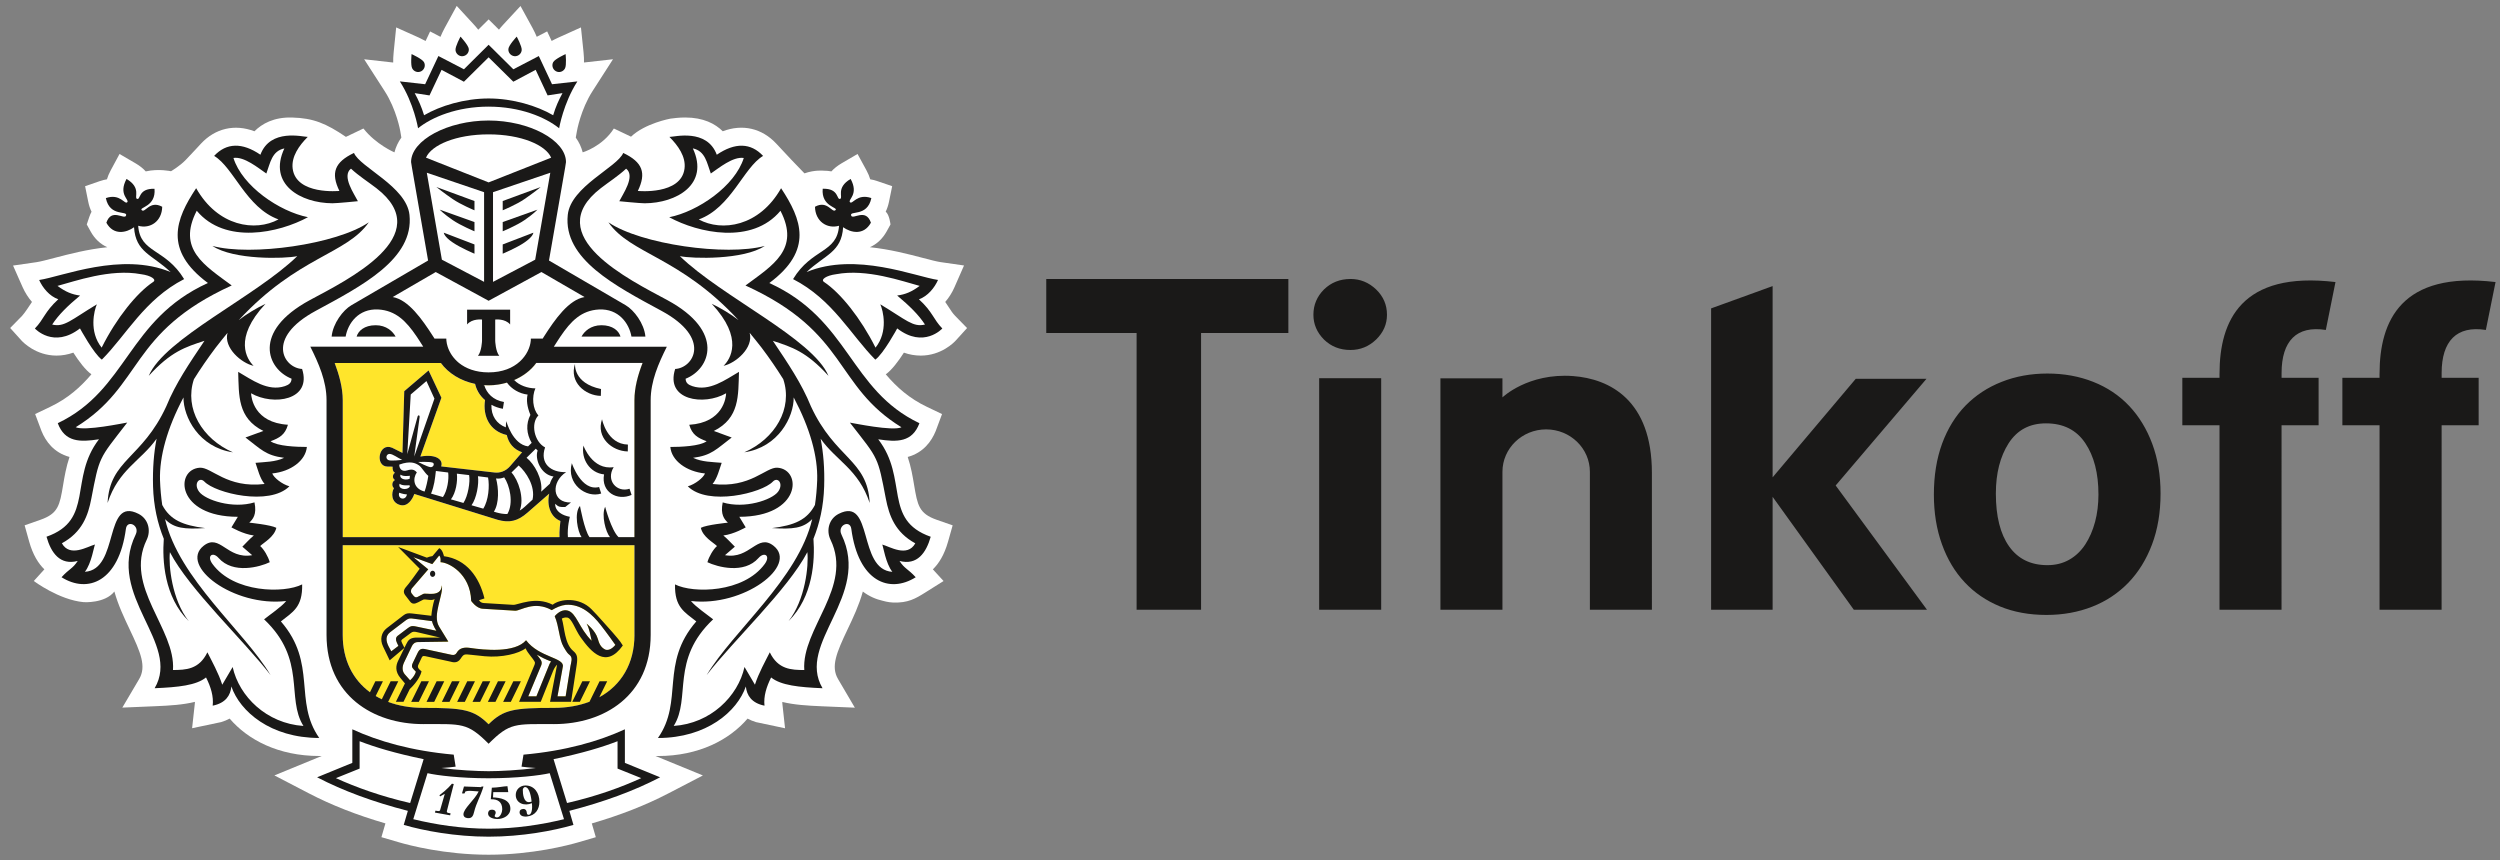 <?xml version="1.0" encoding="utf-8"?>
<svg width="215" height="74" viewBox="0 0 215 74" xmlns="http://www.w3.org/2000/svg">
    <rect x="0" y="0" width="215" height="74" fill="#808080" stroke="none"/>
    <g fill="none" fill-rule="evenodd"><path d="M89.978 28.637h7.77v23.8h5.544v-23.8h7.508v-4.643H89.978v4.643M165.68 32.577h-6.085l-7.15 8.473V24.604l-5.29 1.918v25.915h5.29v-9.71l6.983 9.71h6.292l-7.853-10.685 7.812-9.175M180.173 44.89c-.197.738-.48 1.382-.843 1.938-.37.56-.826.996-1.372 1.305-.55.314-1.175.47-1.88.47-1.435 0-2.532-.54-3.292-1.61-.762-1.073-1.143-2.59-1.143-4.55 0-1.738.37-3.18 1.098-4.32.738-1.143 1.802-1.714 3.212-1.714 1.492 0 2.616.564 3.375 1.692.762 1.13 1.138 2.603 1.138 4.426 0 .842-.097 1.627-.292 2.363m2.925-9.99c-.85-.897-1.88-1.585-3.08-2.06-1.2-.476-2.514-.716-3.94-.716-1.426 0-2.74.24-3.94.716-1.205.475-2.233 1.154-3.103 2.038-.862.885-1.536 1.974-2.012 3.262-.472 1.29-.712 2.755-.712 4.388 0 1.576.232 3.002.695 4.28.46 1.28 1.108 2.367 1.95 3.264.836.897 1.848 1.588 3.037 2.08 1.187.49 2.522.733 4.003.733 1.423 0 2.736-.24 3.94-.713 1.202-.473 2.234-1.165 3.102-2.06.866-.9 1.544-1.992 2.032-3.284.488-1.29.736-2.754.736-4.386 0-1.573-.24-3.004-.717-4.28-.475-1.277-1.14-2.364-1.992-3.263M116.137 23.993c-.904 0-1.662.305-2.274.9-.6.603-.91 1.325-.91 2.175 0 .822.31 1.528.91 2.135.612.597 1.37.896 2.274.896.85 0 1.585-.3 2.208-.897.624-.607.935-1.313.935-2.135 0-.85-.31-1.572-.935-2.176-.623-.594-1.358-.9-2.208-.9M113.448 32.527h5.334v19.91h-5.334v-19.91zM135.28 32.342c-3.876-.286-6.07 1.833-6.07 1.833v-1.64h-5.334v19.9h5.334v-11.86c0-2.013 1.684-3.648 3.76-3.648 2.077 0 3.76 1.635 3.76 3.65v11.86h5.333V40.66c0-6.242-3.624-8.084-6.782-8.318M190.878 32.125v.367h-3.198v4.08h3.198v15.864h5.334s0-9.548.002-15.863h3.186v-4.08h-3.184v-.417c0-2.746 1.287-4.097 3.805-3.7l.83-4.12c-8.11-.967-9.972 3.35-9.972 7.87M204.64 32.125v.367h-3.196v4.08h3.197v15.864h5.336s0-9.548.003-15.863h3.184v-4.08h-3.183v-.417c0-2.746 1.287-4.097 3.803-3.7l.833-4.12c-8.115-.967-9.975 3.35-9.975 7.87" fill="#1A1918"/><path d="M20.004 57.357l-.9 1.527c-.32-1.006-.903-2.05-1.277-2.788-.72 1.486-1.86 1.516-2.96 1.524.243-3.56-4.228-7.142-2.263-11.204.392-.813.138-1.807-.708-2.233-3-1.524-1.612 4.798-4.61 4.988.574-.716.79-2.217.877-2.347-.637.166-2.166 1.136-2.852-.107 1.754-.954 2.258-2.39 2.532-3.83.35-1.824.51-2.667.865-3.417.368-.802.96-1.496 2.226-3.138-.3.046-3.674.756-4.43.402 5.832-3.582 4.518-8.138 13.415-12.2-2.332-1.73-4.72-3.112-3.008-6.423 2.438 2.93 7.07 1.916 9.57.555-2.47-.495-5.656-2.67-6.413-5.095.932-.144 2.14.866 2.834 1.337.335-.894.467-1.935 1.55-2.16-1.444 3.096 1.414 4.706 4.138 4.72.422 0 2.185-.176 2.185-.176-.28-.58-1.42-2.16-.59-2.802.664.626 1.46 1.125 2.184 1.68 5.298 4.1-2.52 7.902-5.717 9.627-5.02 2.712-3.677 5.937-1.58 6.762-.008.367-.234.528-.582.64-1.466.49-2.842-.555-4.01-1.226.07 2.025-.068 3.97 2.167 5.084l-1.542.564c1.327 1.006 1.73 1.54 3.326 1.748-.747.36-1.672.355-2.464.43.2.56.366 1.318.785 1.82-3.267.388-4.574-1.477-5.584-1.4-2.155.16-2.022 4.217 3.282 4.223l-.55.906s1.006.587 1.926.7c-.352.285-.694.67-.99.964l.847.73c-2.163.388-2.776-1.915-4.18-.805-2.142 1.698 2.58 5.28 7.11 4.746-.383.488-1.445 1.204-1.905 1.577 3.69 3.486 1.87 6.767 3.388 9.17-3.18-.21-5.538-2.545-6.09-5.07m4.15-3.92c1.023-.814 1.87-1.22 1.83-3.183-1.538.784-5.9.742-7.72-1.766-.516-.712.033-1.07.532-.51 1.246 1.414 3.556.773 4.4.364-.134-.484-.508-1.118-.823-1.39.315-.31 1.206-.77 1.39-1.567-.478-.26-2.33-.444-2.33-.444.3-.283.67-.684.448-1.743-1.89.58-4.224-.207-4.756-.908-.52-.688.012-1.333.45-.88.94.99 5.584 2.124 7.31.403-.64-.176-1.348-.75-1.477-1.104 1.598-.16 2.874-1.105 2.978-2.28-.884 0-2.553-.065-3.12-.493.766-.283 1.25-.56 1.49-1.418-2.922-.178-3.154-2.35-3.17-2.71 1.904 1.1 5.255.613 4.39-2.092-1.582-.084-3.18-2.647 1.175-5.004 3.957-2.14 8.46-4.45 8.064-8.254-.26-2.43-4.267-4.094-4.775-5.325-1.674.796-2.012 1.72-1.258 3.268 0 0-3.724.37-4.018-1.922-.13-1.028.56-1.99 1.295-2.725-.418 0-3.225-.75-4.072 1.536-1.576-1.073-2.92-1.034-3.98.1 1.69 1.005 2.74 4.448 5.537 5.465-1.99 1.08-5.208.625-7.085-2.687-1.777 2.677-2.8 5.327 1.01 8.156-6.934 3.157-6.883 9.186-12.914 12.06.614 1.642 1.903 1.642 3.546 1.386-2.608 3.39-.386 6.933-4.513 8.383.384 1.38 1.16 2.482 2.683 2.08-.433.675-.72.66-1.393 1.403 2.256 1.42 4.933.39 5.54-4.167.107-.813 1.23-.305.84.493-2.573 5.32 3.93 9.32 1.63 13.22 2.03-.084 3.574-.242 4.424-.928.413.82.66 1.63.572 2.43 1.12-.228 1.528-.894 1.605-1.65.737 2.14 3.36 4.428 7.565 4.428-2.23-3.173-.155-6.396-3.302-10.026" fill="#D1D6D6"/><path d="M14.185 44.638c.765.8 1.694.88 3.456.77-1.934-.234-3.02-.705-3.694-1.99-.1-.662-.167-1.37-.195-2.13-.058-2.036.61-4.462 2.02-7.117-.01 1.667 1.31 4.286 4.257 4.722-2.65-1.158-4.205-3.766-3.36-6.288.554-.883 1.176-1.793 1.87-2.717.352-.447.69-.877 1.023-1.278-.356 1.287 1.202 2.617 2.243 2.84-.566-.552-1.776-2.343 1.022-5.336-.783.368-1.646.89-2.3 1.404 5.086-5.496 9.265-5.65 11.185-8.413-2.782 1.9-10.145 2.927-13.453 2.03 1.826 1.22 6.227 1.108 7.302.88-3.59 3.49-11.424 7.092-12.78 10.3 1.91-2.096 3.143-2.48 4.794-3.02-1.3 1.943-2.473 3.652-3.28 5.633-2.085 4.527-4.873 4.584-5.056 8.32.95-2.895 2.88-3.628 4.22-5.53-.24 1.214-.347 2.56-.306 4.114.048 1.69.385 3.173.923 4.5-.137 1.847.028 5 2.145 7.08-1.438-1.82-1.747-4.78-1.62-5.933 1.657 3.196 6.382 7.61 8.665 10.578-2.283-3.816-7.882-8.275-9.08-13.42M66.466 29.296c1.645.542 2.886.923 4.793 3.018-1.356-3.207-9.197-6.81-12.786-10.3 1.08.228 5.48.34 7.305-.88-3.305.898-10.67-.128-13.455-2.03 1.924 2.765 6.1 2.92 11.186 8.414-.65-.513-1.515-1.036-2.298-1.404 2.795 2.993 1.588 4.78 1.02 5.335 1.043-.223 2.6-1.55 2.245-2.84.334.4.676.83 1.022 1.277.698.924 1.316 1.834 1.867 2.717.848 2.522-.71 5.13-3.354 6.288 2.946-.435 4.268-3.055 4.253-4.72 1.408 2.654 2.082 5.08 2.018 7.116-.025.76-.093 1.468-.19 2.13-.68 1.285-1.764 1.757-3.694 1.99 1.76.11 2.683.03 3.457-.77-1.203 5.145-6.8 9.602-9.085 13.42 2.285-2.968 7.004-7.382 8.664-10.58.13 1.155-.18 4.113-1.614 5.934 2.112-2.08 2.277-5.233 2.142-7.08.534-1.33.868-2.81.92-4.5.05-1.555-.068-2.9-.304-4.113 1.338 1.9 3.267 2.633 4.22 5.527-.18-3.735-2.97-3.792-5.058-8.32-.805-1.98-1.974-3.69-3.276-5.63" fill="#D1D6D6"/><path d="M75.882 46.823c.08.13.293 1.63.868 2.35-3-.192-1.607-6.514-4.61-4.99-.846.426-1.098 1.42-.704 2.233 1.962 4.062-2.51 7.643-2.26 11.204-1.105-.008-2.253-.038-2.97-1.524-.37.738-.955 1.782-1.273 2.788l-.9-1.527c-.554 2.525-2.91 4.86-6.087 5.07 1.51-2.403-.303-5.684 3.386-9.17-.462-.37-1.52-1.09-1.904-1.576 4.532.536 9.254-3.047 7.107-4.745-1.4-1.11-2.018 1.193-4.178.804l.847-.73c-.296-.296-.642-.678-.99-.964.92-.113 1.924-.7 1.924-.7l-.55-.907c5.306-.007 5.432-4.064 3.286-4.224-1.008-.077-2.322 1.79-5.586 1.402.413-.504.582-1.264.784-1.823-.786-.074-1.72-.068-2.463-.43 1.596-.208 1.997-.74 3.323-1.747l-1.537-.564c2.233-1.114 2.096-3.06 2.163-5.083-1.166.674-2.55 1.718-4.01 1.228-.346-.113-.573-.274-.582-.64 2.097-.826 3.432-4.05-1.58-6.763-3.196-1.725-11.016-5.527-5.716-9.628.723-.554 1.513-1.053 2.18-1.68.832.642-.304 2.223-.59 2.804 0 0 1.762.178 2.18.178 2.732-.015 5.595-1.627 4.146-4.722 1.085.226 1.213 1.267 1.544 2.16.696-.47 1.904-1.48 2.84-1.336-.76 2.424-3.94 4.6-6.414 5.095 2.498 1.36 7.13 2.374 9.567-.554 1.71 3.312-.67 4.693-3.008 6.427 8.897 4.06 7.586 8.613 13.42 12.197-.754.354-4.136-.358-4.437-.402 1.272 1.642 1.866 2.336 2.234 3.137.354.75.51 1.59.86 3.416.278 1.44.78 2.876 2.53 3.828-.685 1.245-2.212.275-2.842.11m-.347-9.054c1.642.255 2.933.255 3.545-1.388-6.03-2.872-5.98-8.9-12.914-12.058 3.81-2.83 2.783-5.48 1.014-8.157-1.876 3.313-5.104 3.768-7.084 2.688 2.793-1.017 3.845-4.46 5.535-5.466-1.057-1.134-2.41-1.173-3.98-.1-.854-2.288-3.654-1.535-4.074-1.535.732.733 1.427 1.697 1.297 2.726-.29 2.294-4.017 1.925-4.017 1.925.75-1.55.418-2.474-1.255-3.27-.51 1.233-4.514 2.894-4.77 5.324-.402 3.804 4.1 6.114 8.058 8.254 4.355 2.357 2.757 4.92 1.18 5.004-.875 2.705 2.48 3.19 4.383 2.093-.008.36-.25 2.532-3.172 2.71.247.856.728 1.134 1.496 1.42-.574.425-2.24.49-3.124.49.107 1.175 1.383 2.117 2.98 2.276-.127.355-.835.93-1.477 1.107 1.728 1.72 6.368.588 7.313-.403.432-.453.962.192.448.878-.535.702-2.868 1.49-4.757.91-.217 1.058.148 1.46.444 1.743 0 0-1.85.186-2.327.445.18.796 1.08 1.256 1.392 1.568-.313.27-.688.905-.82 1.39.845.408 3.156 1.048 4.394-.365.504-.56 1.052-.203.54.51-1.826 2.508-6.186 2.55-7.726 1.766-.043 1.963.805 2.37 1.83 3.184-3.15 3.63-1.07 6.852-3.3 10.025 4.2 0 6.826-2.29 7.563-4.428.082.756.484 1.422 1.604 1.65-.085-.8.165-1.61.57-2.43.853.686 2.402.844 4.425.93-2.298-3.903 4.207-7.903 1.63-13.222-.384-.8.736-1.306.844-.494.602 4.557 3.282 5.587 5.54 4.166-.682-.743-.96-.728-1.394-1.404 1.52.403 2.295-.698 2.686-2.08-4.128-1.45-1.908-4.994-4.517-8.382M33.548 54.365l1.24-.942c.22-.167.36-.273.615-.24l1.746.23c.095.42.374.83.374.83l-1.858-.393c-.263-.03-.34-.018-.59.16l-.878.664c-.174.138-.178.352-.08.565l.143.306-.616.465-.233-.442c-.238-.473-.255-.903.138-1.203m2.838-3.284l-.324.172c-.22.13-.335.187-.53-.057l-.14-.175c-.068-.083-.092-.292.052-.448l1.383-1.615-1.276-1.046 1.626.6.594-.74c.174.15.113.577.113.577.658 0 2.57.95 2.643 3.328 0 0 .43.64.98.673l2.816.17c.465 0 1.633-.89 3.133-.048.378-.23.784-.412 1.2-.458 1.322-.098 2.295.823 3.02 1.75.528.67 1.253 1.698 1.253 1.698-.31.37-.62.495-.876.4-.392-.197-.517-.513-.64-.948-.198-.69-.958-1.282-.958-1.282.257.465.312.99.435 1.473-1.1-1.087-1.31-2.42-2.078-2.6-.34-.085-.735.06-1.105.487.39.898.37 1.943.767 2.64.3.522.364.568.5.682.326.234.14.65.09.957l-.417 2.613h-.7l.46-2.56c.142-.777-2.045-.777-3.165-2.263-.955 1.114-3.632.835-4.79.66-.467-.067-.922-.04-1.18.422-.148.26-.403.182-.556.144l-2.11-.456c-.37-.086-.532-.012-.697.328l-.424.875c-.094.205-.09.353.08.517l.2.215c-.12.422-.5.74-.5.74l-.463-.52c-.223-.26-.235-.642-.057-1.013l.683-1.424c.08-.156.224-.33.513-.33l2.613-.042-.8-1.302c-.598-.98.392-2.72.245-3.543-.074 1.105-1.406.6-1.614.75m10.873 6.024l-1.13 2.78h-.7l1.126-2.692c.117-.346-.104-.51-.385-.89.42.236.72.388 1.227.585-.046.076-.098.12-.138.217m-13.75-.315l1.27-1.076-.194-.388c-.138-.273-.064-.294.083-.4l.666-.5c.156-.128.318-.113.51-.067l2.01.472h-2.12c-.494.032-.636.22-.81.582l-.147.3-.548 1.12c-.185.386-.28.898.205 1.482l.386.456-.78 1.584h.66l.538-1.1c.044-.04.843-.766 1.01-1.524-.228-.184-.393-.316-.265-.58l.245-.523c.08-.176.107-.248.34-.2l2.112.457c.263.07.65.186.93-.237.29-.443.33-.394 1-.326l1.077.113c1.47.14 2.94-.23 3.513-.683.2.457.597.808.784 1.163.07.13-.044.318-.136.55l-1.208 2.89h1.864l1.056-2.64c.098-.25.24-.452.35-.55l-.606 3.19h1.808l.48-3.16c.107-.7.044-.928-.29-1.214-.758-.636-.74-1.974-.983-2.787.13-.073.277-.11.455-.09.395.04.69 1.045 1.156 1.69.925 1.303 2.193 2.74 3.64.716-.14-.23-.294-.443-.468-.642l-.404-.472c-.235-.263-1.358-1.545-1.823-2.008-1.063-1.067-2.692-.906-3.342-.388-1.472-.77-3.024.04-3.39.01l-2.535-.153c-.114-.008-.29-.048-.412-.244l.47-.155c-.442-1.833-1.55-3.37-3.486-3.632 0 0-.113-.58-.407-.692l-.578.682c-.163.022-.34.07-.487.135l-2.47-.918 1.855 1.873s-.962 1.362-1.235 1.64c-.182.254-.164.454.038.7l.36.472c.188.242.39.235.687.08l.407-.21c.174-.148.773.145 1.025-.088-.163.533-.242 1.045-.282 1.454l-1.664-.2c-.366-.048-.53 0-.754.173l-1.418 1.092c-.465.357-.61.97-.32 1.57l.572 1.197M38.93 20.837c.676.468 1.875.968 1.875.968v-.798l-2.638-1.01s0 .323.762.84M40.805 19.874v-.79l-2.995-1.07s.357.38 1.12.9c.676.467 1.875.96 1.875.96M40.805 18.072v-.8l-3.278-1.206s.64.52 1.402 1.038c.676.468 1.875.968 1.875.968" fill="#D1D6D6"/><path d="M50.013 28.933h3.353c-.14-.486-.662-.976-1.64-.976-.926 0-1.48.534-1.713.976M46.506 16.066l-3.273 1.206v.8s1.2-.5 1.873-.968c.764-.518 1.4-1.038 1.4-1.038M45.87 19.997l-2.637 1.01v.798s1.198-.5 1.875-.968c.762-.517.762-.84.762-.84M46.225 18.013l-2.992 1.07v.79s1.2-.492 1.875-.958c.762-.522 1.117-.902 1.117-.902M32.3 27.957c-.975 0-1.497.49-1.634.976h3.354c-.238-.442-.787-.976-1.72-.976" fill="#D1D6D6"/><path d="M42.018 15.67l-5.384-2.126c.456-1.083 2.568-2.006 5.384-2.006 2.817 0 4.926.923 5.382 2.006l-5.382 2.127zm4.01 6.647l-3.632 1.91v-7.71l4.93-1.677-1.3 7.477zm4.243 3.216c-1.36.236-2.53 1.903-3.488 3.4l-.11.174h-1.02l-.002.177c-.108 1.157-1.206 2.73-3.633 2.73-1.12 0-1.965-.343-2.546-.81-.504-.41-.817-.916-.972-1.397-.058-.18-.093-.352-.11-.523l-.007-.177h-1.015l-.11-.174c-.964-1.497-2.133-3.164-3.488-3.4l3.703-2.148 4.548 2.472 4.544-2.472 3.71 2.148zm4.995 5.67c-.388 1.013-.703 2.108-.703 3.204v11.78h-1.37c-.62-.602-1.146-2.613-1.146-2.613-.34.727.05 2.188.414 2.613h-1.764c-.437-.59-.816-2.683-.816-2.683-.527.602-.193 2.23.134 2.683h-1.17c-.076-.836.163-1.748.163-1.748-.61-.114-1.264-.438-1.26-1.12.308.29.433.287.863.28l.5-.394c-1.655.052-1.73-1.76-.422-2.61-1.308.042-2.288-.735-1.808-2.128-.934-.482-1.263-2.058-.573-2.75-.5-.542-.583-1.6-.263-2.327-.66 0-1.402-.264-1.817-.714-.03.015-.068.026-.104.037.826-.337 1.523-.86 1.996-1.51h9.145zm-.7 23.4c0 2.458-1.135 4.322-3.02 5.36l.676-1.378h-.654l-.867 1.762c-.9.34-1.922.527-3.05.527-3.447 0-4.357.14-5.63 1.41-1.28-1.27-2.188-1.41-5.627-1.41-1.122 0-2.138-.184-3.037-.518h.025l.87-1.77h-.656l-.762 1.547c-.182-.086-.357-.178-.53-.28l.63-1.268h-.65l-.466.946c-1.477-1.088-2.344-2.782-2.344-4.927V46.88h25.093v7.723zm-17.08-14.106l1.058.13c.078.58-.073 1.564-.452 2.11l-1.022-.296c.272-.65.34-1.25.416-1.943zm-1.524-.776s.97-.046 1.246.058c.203.084.065.423-.195.387-.275-.034-1.05-.444-1.05-.444zm-.064-3.855l-.87 3.183.296-5.132 1.352-1.155.688 1.51-1.738 4.982.458-3.354c.044-.235-.148-.26-.186-.033zm-.67 5.303c-.458.186-.924-.064-.78-.36.21.194.804.098.804.098l-.024.262zm-.857.425c.208.205.847.128.847.128l.025.127c-.28.37-1.05.205-.873-.254zm-1.004-2.047c-.243-.163-.133-.518.137-.518.296.007.69.343 1.083.51 0 0-1.024.137-1.22.008zm.97 2.818s.294.126.664.154c-.043.202-.197.4-.45.343-.208-.045-.3-.305-.214-.496zm.688-1.92c-.492.158-.71-.196-.685-.497.96-.354 1.388-.126 1.672.055.26.163.472.625.823.916-.06.394-.182.966-.323 1.35-.983-.255-1.035-1.12-.665-1.65-.208-.242-.426-.303-.823-.175zm4.267.28l1.056.126c.102.582-.094 1.81-.492 2.397l-1.074-.31c.43-.564.587-1.566.51-2.212zm1.813.223l.87.11c.137.72.048 1.97-.412 2.682l-1.012-.297c.444-.6.65-1.84.555-2.496zm1.56.193h.018c.227.034.464-.003.68-.094.47.675.837 2.2.274 3.157-.32.002-.632-.053-.925-.134l-.234-.07c.475-.742.404-2.043.186-2.86zm1.326-.513l.614-.603c.632.547 1.455 1.774 1.196 2.937l-.67.614c-.138.135-.283.236-.428.325.418-1.042-.117-2.64-.713-3.273zm3.618.346c-.135.18-.247.39-.317.618l-.747.69c.15-1.096-.585-2.392-1.258-2.92l.8-.78.155.158c-.266.7.254 2.07 1.368 2.235zm-1.99-5.3c-.394.75-.354 1.618.108 2.404l-.308.302c-1.342-.166-1.873-2.17-1.873-2.17-.025.175-.043.358-.04.533-.783-.29-1.28-.985-1.24-1.94.297.167.63.283.986.346l.092-.59c-.94-.162-1.487-.75-1.698-1.44l-.125-.022c.164.015.33.028.5.028.557 0 1.086-.086 1.582-.23.39.554 1.08.95 1.776 1.03-.11.456-.056 1.033.24 1.746zm-7.702-4.47c.648.886 1.7 1.543 2.944 1.802.107.467.358.978.854 1.393-.205 1.377.386 2.663 1.87 3.006.153.7.59 1.23 1.32 1.484l-1.032 1.19c-.392.457-.906.604-1.332.55l-4.603-.524c.197-.512-.332-1.105-1.787-.85l1.81-5.057-1.106-2.35-2.09 1.786-.156 5.307-.887-.438c-1.17-.502-1.51 1.608-.4 1.617l.44.004c-.027.22.04.456.21.53-.21.09-.27.483-.008.62-.27.127-.3.527-.088.702-.233.388-.267 1.236.54 1.448.656.175 1.072-.538 1.21-.95l7.16 2.217c1.015.292 1.736.13 2.578-.61l1.868-1.633c-.233 1.068.15 2.032.963 2.35 0 0-.117.956-.08 1.39h-18.64v-11.78c0-1.096-.318-2.19-.696-3.204h9.14zm-1.21-16.363l4.928 1.676v7.71l-3.63-1.91-1.297-7.476zm11.97-.918c0-1.886-3.167-3.575-6.66-3.575-3.496 0-6.664 1.69-6.664 3.575l.075.46 1.39 8.008-6.604 3.85c-.704.413-1.585 1.55-1.696 2.693h1.204c.2-1.14 1.105-2.41 2.792-2.333 1.526.083 2.426 1.01 3.323 2.333l.232.35.332.524h-9.715c.712 1.43 1.394 2.95 1.394 4.6v20.196c0 5.196 3.99 7.67 8.313 7.67 3.337 0 3.787-.15 5.628 1.69 1.837-1.84 2.284-1.69 5.63-1.69 4.32 0 8.313-2.474 8.313-7.67V34.407c0-1.65.674-3.17 1.387-4.6h-9.718l.337-.523.23-.35c.892-1.323 1.796-2.25 3.322-2.334 1.68-.076 2.59 1.192 2.786 2.333h1.205c-.11-1.142-.994-2.28-1.694-2.693l-6.604-3.85 1.393-8.01.067-.458z" fill="#D1D6D6"/><path d="M53.995 38.817l.007-.592c-1.81-.04-2.228-2.18-2.228-2.18-.527 1.573.856 2.745 2.22 2.772M51.706 42.435l-.184-.56c-1.544.395-2.34-2.053-2.34-2.053-.497 1.78 1.23 3.04 2.524 2.613M52.778 40.165c-1.845.293-2.604-1.855-2.604-1.855-.203 1.17.554 2.354 1.774 2.48-.275 1.526 1.144 2.31 2.37 1.765l-.176-.53c-1.067.353-2.066-.7-1.364-1.86M51.673 34.035l.015-.59c-2.436-.504-2.23-2.18-2.23-2.18-.527 1.58.855 2.745 2.215 2.77M36.235 58.585l-.875 1.77h.658l.872-1.77h-.655M37.55 58.585l-.87 1.77h.66l.864-1.77h-.655M42.825 58.585l-.867 1.77h.652l.872-1.77h-.657M44.15 58.585l-.878 1.77h.66l.867-1.77h-.65M41.51 58.585l-.876 1.77h.658l.872-1.77h-.655M49.213 60.356h.655l.872-1.77h-.656l-.87 1.77M38.87 58.585l-.87 1.77h.657l.87-1.77h-.658M40.186 58.585l-.87 1.77h.66l.87-1.77h-.66M37.2 49.074c-.12 0-.223.12-.223.27 0 .146.104.265.224.265.128 0 .232-.12.232-.265 0-.152-.104-.27-.23-.27M36.936 8.19l1.035-2.202 1.927 1.022 2.123-2.096 2.125 2.096 1.922-1.022 1.03 2.2 1.276-.197c-.326.616-.574 1.153-.802 1.906-1.396-.816-3.472-1.444-5.55-1.444-2.083 0-4.153.628-5.552 1.444-.233-.753-.476-1.29-.807-1.905l1.276.2zm5.085.963c2.705 0 4.87.896 6.066 1.86 0 0 .358-2.148 1.568-4.033l-2.177.245-1.14-2.424-2.192 1.14-2.124-2.11-2.123 2.11L37.7 4.8l-1.14 2.425-2.176-.245c1.213 1.885 1.567 4.033 1.567 4.033 1.195-.964 3.364-1.86 6.07-1.86z" fill="#D1D6D6"/><path d="M44.243 4.814c.318.027.598-.21.624-.527.03-.313-.43-1.16-.43-1.16s-.693.746-.715 1.065c-.028.313.208.59.52.622M47.813 6.11c.283.15.627.037.778-.244.153-.275.054-1.23.054-1.23s-.922.41-1.072.694c-.144.28-.04.626.24.78M39.79 4.814c.32-.03.556-.31.526-.622-.028-.32-.713-1.064-.713-1.064s-.46.846-.43 1.16c.023.315.307.553.617.526M36.224 6.11c.282-.154.39-.5.238-.78-.15-.283-1.07-.695-1.07-.695s-.095.956.058 1.23c.147.282.493.396.774.244M75.717 26.16c.236.523.7 2.34-.414 3.727-1.268-2.54-3.016-4.712-4.427-5.65-.31-.2.17-.556 1.038-.67 2.634-.498 5.72.618 7.186 1.007-.683.514-1.24.74-1.936.83 1.067.893 1.843 1.65 2.396 2.492-1.038.26-1.616-.396-3.843-1.736m3.32-.43c.76-.27 1.348-1 1.64-1.667-1.934-.28-7.075-2.438-11.3-.68 1.583-1.504 3.003-1.697 3.137-3.858.658.472 1.767.738 2.39-.388-.434-1.29-1.536-.245-1.69-.6-.215-.49 1.39.155 1.733-1.518-1.247-.43-1.62.59-1.842.353-.207-.226.792-.654.056-2.002-1.298.76-.62 1.617-.894 1.71-.334.134-.073-.913-1.506-.864-.14 1.54 1.35 1.59 1.102 1.836-.293.3-.682-.887-1.766-.286.02 1.245 1.025 1.927 2.067 1.634-.168 2.366-2.336 1.925-3.954 4.59 3.42 1.753 4.967 4.814 7.074 6.926.696-.49 1.885-2.687 1.885-2.687 2.278 1.765 3.88.007 3.88.007-.784-.803-.813-1.413-2.014-2.508M41.384 67.693l-1.48-.056-.172.595.186.008c.06 0 .06-.115.115-.18.03-.02.298-.065.512-.043l.62.047c-.366.76-1.323 1.478-1.31 1.982.014.27.286.325.448.315.298-.008.395-.22.472-.543.18-.75.544-1.323.805-2.18l-.184.007-.012.05M42.396 68.577l.025-.456h1.29l-.068-.51c-.354.012-.87.128-1.347.13l-.088.997c.597-.026.986.233.986.86 0 .232-.153.67-.42.7-.064.01-.146-.012-.184-.043-.132-.097.04-.202.04-.364 0-.205-.213-.28-.353-.254-.223.013-.303.156-.303.333 0 .367.544.468.78.468.527 0 1.14-.294 1.14-.893 0-.787-.882-.952-1.498-.968M45.484 68.984c-.458 0-.523-.715-.523-1.06 0-.1.09-.237.19-.237.42 0 .536.972.568 1.246-.068.026-.148.05-.234.05m-.29-1.433c-.46 0-.84.345-.84.814 0 .743.795.987 1.387.705.073.575-.044.99-.262 1.003-.187 0-.16-.14-.187-.257-.048-.226-.224-.286-.408-.226-.19.055-.22.227-.19.353.088.293.45.3.62.278.76-.087 1.078-.648 1.078-1.273 0-.725-.415-1.397-1.197-1.397M38.86 67.4c-.068.082-.384.48-1.07.988l.058.103c.075-.04.196-.097.402-.22l-.402 1.405c-.02.077-.115.086-.16.077l-.24-.036-.046.166 1.31.235.037-.163-.225-.052c-.067-.02-.11-.066-.097-.14l.596-2.338-.163-.025" fill="#D1D6D6"/><path d="M48.768 69.06l-1.16-3.775c2.47-.51 4.19-1.035 5.504-1.543v2.356l2.038.82c-1.72.786-3.857 1.565-6.382 2.143m-6.747 2.207c-2.307 0-4.554-.345-6.48-.817l1.225-3.956c.812.188 2.84.437 5.256.437 2.417 0 4.438-.248 5.257-.436l1.226 3.956c-1.932.472-4.184.817-6.482.817M28.883 66.92l2.044-.822v-2.356c1.31.508 3.034 1.034 5.505 1.543l-1.157 3.776c-2.52-.577-4.66-1.356-6.39-2.14m24.86-1.314V62.72c-2.232 1.022-5.07 1.852-8.723 2.182l-.166 1.03c.312.044.703.083 1.23.115-1.358.188-3.103.278-4.063.278-.96 0-2.705-.09-4.06-.278.522-.032.912-.07 1.224-.114l-.164-1.03c-3.654-.33-6.5-1.16-8.725-2.183v2.886l-3.028 1.244c2.242 1.167 4.823 2.118 7.803 2.887l-.35 1.21c1.71.498 4.438 1.008 7.3 1.008s5.592-.51 7.3-1.01l-.355-1.208c2.98-.77 5.566-1.72 7.807-2.887l-3.028-1.244M4.477 27.896c.552-.842 1.323-1.6 2.398-2.49-.702-.09-1.253-.318-1.94-.832 1.468-.39 4.56-1.505 7.19-1.007.865.114 1.354.47 1.038.67-1.416.938-3.162 3.11-4.434 5.648-1.11-1.384-.644-3.202-.41-3.725-2.223 1.34-2.804 1.995-3.843 1.736m2.39.333s1.19 2.196 1.884 2.686c2.11-2.112 3.658-5.173 7.077-6.927-1.617-2.665-3.79-2.22-3.948-4.588 1.035.29 2.043-.394 2.064-1.636-1.09-.595-1.475.59-1.77.286-.243-.25 1.247-.296 1.105-1.835-1.438-.044-1.172.997-1.51.863-.27-.096.405-.952-.898-1.71-.732 1.355.27 1.775.06 2.003-.22.236-.596-.783-1.84-.354.337 1.672 1.947 1.027 1.728 1.517-.15.355-1.252-.687-1.684.602.618 1.123 1.73.857 2.384.387.137 2.168 1.555 2.347 3.14 3.855-4.223-1.757-9.365.4-11.305.682.296.667.884 1.395 1.643 1.66-1.196 1.104-1.224 1.712-2.01 2.51 0 0 1.6 1.76 3.88-.005M40.166 26.62v1.272c.44-.527 1.287-.425 1.287-.425v1.83s-.03.903-.348 1.294h1.833c-.32-.39-.35-1.293-.35-1.293v-1.83s.846-.102 1.284.425V26.62h-3.706" fill="#D1D6D6"/><path d="M82.147 27.167c-.222-.23-.355-.437-.54-.725-.095-.148-.2-.304-.317-.475.32-.37.592-.8.796-1.268l.82-1.867-2.016-.29c-.34-.05-.89-.194-1.528-.362-1.236-.323-2.82-.74-4.552-.92.592-.26 1.092-.726 1.442-1.358l.33-.597s-.086-.837-.412-1.1c.125-.26.22-.545.285-.857l.272-1.336-1.287-.44c-.2-.07-.4-.12-.6-.152-.072-.246-.18-.504-.327-.776l-.764-1.402-1.382.808c-.343.202-.632.43-.867.69-.206-.04-.425-.06-.657-.06 0 0-.786-.086-1.658.23l-1.112-1.154-1.316-1.407c-1.23-1.318-2.898-1.707-4.6-1.06-.65-.647-1.662-1.185-3.234-1.185-.532 0-.998.064-1.276.1 0 0-2.164.395-3.38 1.55l-1.475-.702c-.99 1.556-2.68 2.05-2.68 2.05-.116-.454-.315-.88-.596-1.267l.097-.55c0-.016.33-1.875 1.344-3.45l1.76-2.74-2.494.28c.006-.247-.004-.538-.04-.886l-.222-2.132-1.954.882c-.217.098-.398.193-.566.284l-.386-.823-.896.466c-.09-.222-.205-.47-.362-.76L44.763.517 43.3 2.096c-.15.162-.278.31-.39.455l-.887-.883-.894.888c-.113-.144-.236-.293-.386-.454L39.277.508l-1.036 1.9c-.156.29-.27.537-.36.76l-.892-.465-.388.822c-.17-.09-.352-.186-.568-.286l-1.962-.882-.216 2.14c-.036.345-.045.635-.04.88l-2.497-.28 1.766 2.743c1.016 1.57 1.34 3.427 1.34 3.44l.093.55c-.284.393-.48.82-.596 1.274 0 0-1.596-.683-2.666-2.053l-1.506.72c-1.718-1.16-2.783-1.613-4.636-1.665-1.57-.043-2.584.538-3.232 1.184-1.703-.646-3.367-.255-4.594 1.06 0 0-.806.876-1.317 1.406-.512.532-1.264.97-1.264.97s-1.07-.24-2.17.015c-.233-.258-.526-.488-.875-.693l-1.382-.805-.76 1.41c-.146.27-.25.524-.323.768-.197.032-.398.08-.598.15l-1.28.442.268 1.328c.064.32.158.606.286.866-.074.14-.14.293-.194.453l-.217.644.33.597c.346.632.845 1.1 1.438 1.36-1.732.18-3.317.597-4.557.922-.635.168-1.186.312-1.526.363l-2.024.292.46 1.042.368.827c.21.465.482.893.8 1.26-.118.17-.63.97-.854 1.2l-1.022 1.04.98 1.084c.123.133 1.224 1.287 3.005 1.29.485 0 .97-.086 1.448-.255.475.743 1.037 1.494 1.554 1.864-.948 1.112-2.026 2.076-3.56 2.806l-1.28.61.55 1.465c.358.884 1.055 1.855 2.407 2.226-.29.863-.43 1.685-.55 2.413-.29 1.733-.413 2.45-1.94 2.987l-1.37.48.39 1.398c.32 1.14.792 1.893 1.307 2.388l-.91 1.003s2.162 1.62 4.282 1.818c.03.004 1.84.12 2.65-.915.325 1.17.84 2.252 1.304 3.234.958 2.014 1.467 3.208.826 4.295l-1.447 2.455 2.846-.12c1.243-.05 2.4-.125 3.397-.374 0 .056-.003.107-.01.157l-.232 2.11 2.496-.526c.265-.078.508-.18.734-.302 1.546 1.806 4.17 3.217 7.708 3.217h.206l-4.067 1.67 2.96 1.54c1.95 1.016 4.118 1.867 6.588 2.587l-.345 1.184 1.487.435c.86.254 3.96 1.075 7.734 1.075 3.777 0 6.874-.823 7.734-1.074l1.484-.434-.345-1.182c2.475-.722 4.642-1.573 6.592-2.588l2.962-1.54-4.07-1.67h.205c3.535 0 6.16-1.412 7.705-3.218.224.12.47.224.732.303l2.493.527-.23-2.107c-.003-.05-.006-.102-.006-.157.996.247 2.153.32 3.395.373l2.844.12-1.442-2.455c-.643-1.088-.132-2.28.824-4.295.467-.98.98-2.063 1.305-3.236.55.418 1.138.667 1.726.798 0 0 .456.136.892.148 1.26.037 1.887-.32 2.753-.864l1.57-.988-.92-1.004c.516-.495.987-1.248 1.307-2.38l.396-1.403-1.375-.48c-1.528-.536-1.648-1.254-1.94-2.987-.123-.73-.258-1.55-.55-2.414 1.35-.372 2.046-1.344 2.405-2.225l.548-1.465-1.28-.61c-1.534-.73-2.612-1.693-3.56-2.806.52-.372 1.082-1.124 1.56-1.865.475.17.957.252 1.446.254 1.78 0 2.884-1.155 3.003-1.287l.983-1.082-1.02-1.043" fill="#FFF"/><path d="M42.02 62.288c-1.277-1.27-2.188-1.41-5.633-1.41-4.114 0-6.91-2.413-6.91-6.27v-7.72h25.087v7.72c0 3.857-2.79 6.27-6.915 6.27-3.447 0-4.357.14-5.63 1.41M29.477 46.194V34.417c0-1.098-.316-2.192-.696-3.202h9.137c.84 1.15 2.36 1.923 4.104 1.923 1.74 0 3.26-.772 4.1-1.923h9.14c-.387 1.01-.7 2.104-.7 3.202v11.777H29.477" fill="#FFE52B"/><path d="M30.93 63.745v2.353l-2.042.82c1.727.786 3.868 1.565 6.387 2.142l1.16-3.772c-2.473-.51-4.195-1.038-5.506-1.543M42.02 66.93c-2.412 0-4.443-.248-5.254-.437l-1.224 3.957c1.924.472 4.174.817 6.48.817 2.297 0 4.547-.345 6.48-.817l-1.228-3.957c-.816.19-2.837.438-5.253.438M53.11 63.745c-1.312.505-3.032 1.032-5.504 1.543l1.162 3.772c2.522-.577 4.658-1.356 6.38-2.14l-2.04-.822v-2.353M22.832 26.126c-2.8 2.993-1.588 4.783-1.022 5.335-1.042-.223-2.597-1.55-2.244-2.837-.33.398-.67.83-1.02 1.274-.696.925-1.318 1.835-1.87 2.715-.847 2.524.71 5.13 3.356 6.286-2.943-.432-4.264-3.05-4.255-4.717-1.407 2.657-2.077 5.08-2.016 7.117.028.756.093 1.465.193 2.13.676 1.283 1.762 1.754 3.694 1.988-1.76.11-2.687.03-3.453-.77 1.198 5.144 6.794 9.6 9.074 13.416-2.28-2.965-7.004-7.38-8.66-10.575-.126 1.154.18 4.11 1.62 5.93-2.116-2.078-2.28-5.232-2.144-7.077-.537-1.328-.875-2.81-.92-4.5-.044-1.552.066-2.897.302-4.11-1.337 1.9-3.266 2.634-4.217 5.525.183-3.73 2.97-3.79 5.052-8.315.808-1.98 1.98-3.69 3.28-5.63-1.65.54-2.885.925-4.792 3.016 1.355-3.205 9.187-6.807 12.774-10.295-1.076.227-5.475.338-7.3-.88 3.31.896 10.67-.13 13.45-2.03-1.92 2.76-6.097 2.917-11.182 8.408.655-.51 1.518-1.032 2.3-1.402m3.822-.318c3.198-1.726 11.012-5.525 5.716-9.623-.724-.556-1.517-1.056-2.185-1.68-.828.638.31 2.22.594 2.8 0 0-1.764.178-2.188.178-2.724-.012-5.58-1.625-4.135-4.72-1.084.225-1.218 1.266-1.55 2.16-.694-.47-1.902-1.48-2.833-1.338.758 2.42 3.942 4.602 6.412 5.096-2.5 1.362-7.13 2.373-9.567-.554-1.712 3.308.672 4.692 3.006 6.425-8.892 4.058-7.58 8.61-13.413 12.193.757.355 4.13-.358 4.43-.4-1.266 1.642-1.858 2.335-2.227 3.133-.354.75-.514 1.595-.865 3.418-.274 1.44-.776 2.876-2.527 3.83.686 1.24 2.212.27 2.85.105-.087.13-.3 1.628-.874 2.348 2.995-.193 1.607-6.51 4.606-4.99.845.427 1.1 1.42.71 2.235-1.97 4.06 2.504 7.64 2.26 11.2 1.1-.01 2.24-.038 2.96-1.524.372.74.955 1.78 1.277 2.787l.897-1.526c.55 2.525 2.907 4.86 6.09 5.068-1.52-2.4.3-5.682-3.388-9.168.46-.37 1.52-1.086 1.9-1.573-4.525.532-9.246-3.048-7.103-4.747 1.4-1.11 2.013 1.194 4.177.806l-.845-.73c.297-.293.636-.678.988-.964-.918-.112-1.924-.7-1.924-.7l.548-.906c-5.3-.006-5.436-4.06-3.282-4.223 1.013-.074 2.32 1.79 5.583 1.402-.417-.503-.584-1.26-.78-1.823.787-.073 1.714-.066 2.46-.428-1.595-.207-2-.74-3.324-1.746l1.543-.564c-2.236-1.114-2.1-3.058-2.17-5.083 1.17.674 2.545 1.717 4.01 1.23.35-.116.575-.277.582-.64-2.096-.825-3.437-4.05 1.58-6.762M70.573 37.73c.234 1.21.353 2.557.303 4.11-.05 1.687-.387 3.17-.92 4.498.135 1.845-.03 5-2.143 7.078 1.433-1.82 1.744-4.777 1.617-5.93-1.662 3.194-6.38 7.61-8.662 10.575 2.283-3.815 7.88-8.273 9.08-13.416-.773.8-1.695.882-3.455.772 1.93-.235 3.014-.706 3.69-1.99.102-.664.167-1.373.194-2.13.064-2.035-.61-4.46-2.017-7.115.013 1.667-1.307 4.286-4.254 4.72 2.642-1.157 4.202-3.764 3.354-6.288-.55-.88-1.168-1.79-1.867-2.715-.348-.445-.688-.875-1.022-1.274.354 1.286-1.2 2.614-2.244 2.838.568-.55 1.775-2.34-1.02-5.334.784.37 1.65.893 2.3 1.402-5.085-5.49-9.257-5.646-11.185-8.41 2.786 1.903 10.15 2.93 13.453 2.03-1.824 1.22-6.225 1.11-7.302.88 3.587 3.49 11.427 7.09 12.778 10.295-1.905-2.09-3.146-2.475-4.788-3.014 1.3 1.94 2.468 3.647 3.273 5.627 2.09 4.527 4.876 4.584 5.058 8.318-.95-2.895-2.88-3.626-4.217-5.526m5.612 5.164c-.35-1.824-.508-2.668-.86-3.416-.367-.8-.96-1.493-2.234-3.136.303.043 3.683.756 4.437.4-5.833-3.582-4.52-8.134-13.416-12.19 2.338-1.734 4.72-3.117 3.01-6.428-2.437 2.93-7.07 1.918-9.566.557 2.474-.493 5.654-2.672 6.412-5.095-.936-.142-2.142.868-2.837 1.337-.332-.893-.462-1.935-1.546-2.16 1.448 3.096-1.413 4.71-4.144 4.72-.417 0-2.18-.177-2.18-.177.283-.58 1.42-2.162.59-2.8-.668.624-1.457 1.124-2.18 1.68-5.3 4.098 2.52 7.9 5.716 9.623 5.008 2.71 3.674 5.935 1.58 6.76.005.365.232.526.58.643 1.46.487 2.84-.556 4.005-1.23-.065 2.024.074 3.97-2.16 5.084l1.536.564c-1.326 1.006-1.726 1.54-3.32 1.746.74.362 1.674.355 2.46.43-.202.56-.373 1.318-.784 1.82 3.266.39 4.578-1.475 5.585-1.4 2.146.16 2.02 4.216-3.284 4.222l.55.908s-1.003.586-1.926.698c.35.286.695.67.99.964l-.846.73c2.16.388 2.78-1.916 4.18-.806 2.143 1.7-2.578 5.28-7.106 4.747.38.486 1.442 1.203 1.904 1.575-3.69 3.484-1.878 6.765-3.387 9.17 3.175-.212 5.53-2.547 6.09-5.07l.895 1.525c.32-1.006.91-2.047 1.276-2.788.717 1.485 1.864 1.515 2.967 1.522-.25-3.558 4.222-7.138 2.26-11.2-.393-.81-.14-1.807.705-2.233 3.002-1.522 1.61 4.795 4.61 4.988-.575-.72-.79-2.22-.87-2.35.633.167 2.155 1.14 2.842-.106-1.747-.952-2.25-2.39-2.53-3.828" fill="#FFF"/><path d="M46.12 31.215c-.84 1.15-2.362 1.923-4.1 1.923-.403 0-.795-.044-1.163-.117.102.476.347.965.854 1.388-.205 1.377.39 2.666 1.868 3.005.16.7.59 1.233 1.323 1.484l-1.028 1.19c-.397.456-.915.6-1.332.55l-4.602-.525c.2-.51-.333-1.102-1.79-.848l1.807-5.06-1.1-2.346-2.09 1.785-.154 5.306-.898-.44c-1.158-.503-1.5 1.61-.396 1.618l.444.005c-.03.216.04.457.212.534-.208.083-.27.477-.01.615-.263.127-.3.528-.088.7-.227.392-.27 1.236.535 1.45.663.173 1.08-.538 1.214-.95l7.16 2.217c1.008.29 1.736.126 2.576-.612l1.87-1.634c-.236 1.068.148 2.032.96 2.35 0 0-.13.98-.08 1.386l2.506.004h3.945V34.42c0-1.1.313-2.195.7-3.205h-9.14M35.395 51.03l.14.174c.194.24.307.183.53.055l.325-.173c.204-.153 1.536.354 1.612-.753.147.827-.836 2.567-.245 3.54l.8 1.31-2.612.037c-.287 0-.435.173-.514.33l-.682 1.417c-.177.373-.165.763.06 1.02l.46.52s.38-.322.502-.74l-.205-.21c-.17-.165-.17-.316-.076-.52l.42-.873c.163-.343.326-.416.697-.33l2.11.456c.157.037.407.113.557-.145.256-.46.715-.49 1.18-.42 1.157.175 3.833.452 4.788-.662 1.12 1.487 3.31 1.487 3.165 2.265l-.462 2.557h.697l.423-2.613c.047-.305.235-.723-.094-.957-.132-.105-.195-.157-.5-.68-.397-.698-.377-1.74-.76-2.638.363-.43.756-.575 1.1-.496.772.19.98 1.52 2.077 2.608-.124-.483-.176-1.013-.436-1.472 0 0 .76.59.957 1.28.125.434.253.75.642.95.257.093.565-.032.874-.402 0 0-.724-1.028-1.252-1.7-.725-.923-1.695-1.848-3.017-1.74-.416.034-.82.223-1.2.45-1.5-.84-2.666.05-3.13.05l-2.812-.168c-.554-.035-.99-.676-.99-.676-.07-2.378-1.98-3.326-2.64-3.326 0 0 .063-.43-.11-.578l-.59.737-1.63-.594 1.28 1.045-1.387 1.61c-.143.16-.12.368-.05.454" fill="#FFF"/><path d="M33.55 54.37c-.392.304-.375.73-.138 1.203l.237.44.612-.47-.138-.3c-.1-.212-.097-.428.077-.564l.88-.665c.247-.18.324-.2.59-.16l1.857.39s-.28-.41-.376-.827l-1.75-.23c-.247-.033-.395.074-.612.237l-1.237.945M45.43 59.885h.7l1.127-2.778c.04-.095.094-.14.137-.218-.507-.2-.802-.343-1.224-.585.282.38.503.542.386.89l-1.126 2.69M43.233 21.022l2.634-1.01s0 .323-.76.838c-.675.468-1.874.967-1.874.967v-.795zm0-1.925l2.992-1.068s-.358.378-1.117.9c-.676.463-1.875.962-1.875.962v-.795zm0-1.81l3.273-1.205s-.64.518-1.398 1.038c-.676.468-1.875.966-1.875.966v-.798zm2.793 5.045l1.3-7.477L42.4 16.53v7.71l3.626-1.908z" fill="#FFF"/><path d="M37.256 28.947l.11.172h1.015l.01.176c.015.17.052.344.108.52.158.485.47.99.973 1.4.583.468 1.426.81 2.547.81 2.427 0 3.525-1.572 3.63-2.73l.006-.177h1.02l.107-.173c.958-1.5 2.127-3.164 3.488-3.4l-3.706-2.15-4.544 2.472-4.546-2.473-3.702 2.15c1.355.236 2.524 1.9 3.486 3.4" fill="#FFF"/><path d="M40.805 19.097v.795s-1.197-.498-1.872-.963c-.765-.523-1.12-.9-1.12-.9l2.992 1.067zm0-1.81v.8s-1.197-.5-1.872-.967c-.765-.52-1.405-1.038-1.405-1.038l3.277 1.206zm0 4.53s-1.197-.5-1.872-.966c-.765-.514-.765-.838-.765-.838l2.637 1.01v.796zm.83 2.424v-7.71l-4.924-1.676 1.296 7.478 3.628 1.91zM42.02 11.556c-2.816 0-4.927.923-5.384 2.004l5.384 2.127 5.38-2.127c-.458-1.08-2.565-2.004-5.38-2.004M42.02 8.47c2.076 0 4.153.628 5.55 1.443.228-.75.473-1.287.803-1.902l-1.276.197-1.03-2.202-1.925 1.024-2.12-2.098-2.125 2.097-1.923-1.025-1.038 2.202-1.273-.196c.332.616.573 1.152.806 1.903 1.4-.815 3.47-1.443 5.55-1.443M77.154 25.417c.696-.09 1.255-.32 1.937-.83-1.47-.39-4.55-1.504-7.182-1.005-.87.114-1.352.467-1.04.668 1.41.937 3.158 3.11 4.426 5.647 1.116-1.384.648-3.204.414-3.725 2.226 1.34 2.806 1.993 3.84 1.738-.55-.844-1.327-1.603-2.394-2.493M8.74 29.897c1.27-2.537 3.018-4.71 4.433-5.647.315-.2-.172-.554-1.037-.668-2.633-.5-5.72.614-7.192 1.005.69.51 1.24.74 1.942.83-1.07.892-1.847 1.65-2.396 2.493 1.038.255 1.617-.397 3.84-1.74-.23.525-.7 2.343.41 3.727" fill="#FFF"/><path d="M20.01 57.36l-.897 1.527c-.322-1.006-.905-2.047-1.277-2.788-.72 1.485-1.86 1.515-2.96 1.522.244-3.558-4.23-7.138-2.26-11.2.39-.81.135-1.807-.71-2.233-3-1.522-1.61 4.795-4.607 4.988.572-.72.786-2.22.872-2.35-.637.167-2.163 1.14-2.85-.105 1.752-.953 2.254-2.388 2.53-3.83.35-1.822.51-2.667.864-3.415.37-.8.96-1.493 2.228-3.136-.3.043-3.674.756-4.433.4 5.836-3.582 4.523-8.134 13.416-12.19-2.333-1.734-4.716-3.117-3.007-6.426 2.437 2.927 7.066 1.916 9.566.555-2.47-.493-5.654-2.672-6.41-5.095.93-.142 2.137.868 2.83 1.34.335-.897.467-1.937 1.55-2.16-1.445 3.093 1.412 4.706 4.136 4.718.424 0 2.187-.178 2.187-.178-.285-.58-1.423-2.162-.595-2.8.668.624 1.46 1.124 2.185 1.68 5.296 4.098-2.52 7.9-5.717 9.623-5.015 2.71-3.674 5.937-1.578 6.76-.007.365-.232.526-.58.643-1.467.487-2.842-.558-4.01-1.23.07 2.026-.07 3.97 2.168 5.084l-1.542.56c1.326 1.01 1.73 1.543 3.324 1.75-.745.362-1.67.355-2.46.43.2.56.364 1.318.78 1.82-3.262.39-4.57-1.475-5.582-1.4-2.154.16-2.02 4.216 3.282 4.222l-.55.908s1.005.586 1.926.698c-.352.285-.69.67-.988.964l.847.73c-2.167.388-2.78-1.916-4.18-.806-2.144 1.7 2.577 5.28 7.103 4.747-.38.487-1.442 1.203-1.9 1.575 3.686 3.484 1.868 6.765 3.384 9.17-3.18-.214-5.534-2.547-6.087-5.07m4.147-3.92c1.025-.813 1.873-1.22 1.83-3.184-1.537.786-5.897.744-7.718-1.763-.516-.714.035-1.072.53-.51 1.247 1.413 3.56.773 4.4.365-.133-.488-.507-1.12-.822-1.39.315-.31 1.207-.773 1.39-1.568-.478-.258-2.327-.444-2.327-.444.298-.287.667-.685.446-1.744-1.89.58-4.223-.208-4.754-.907-.522-.688.01-1.333.45-.877.94.988 5.582 2.122 7.308.402-.64-.177-1.35-.75-1.475-1.106 1.596-.16 2.87-1.103 2.976-2.278-.883 0-2.552-.064-3.12-.492.765-.283 1.25-.56 1.492-1.418-2.922-.177-3.154-2.347-3.17-2.707 1.903 1.1 5.254.61 4.388-2.09-1.584-.086-3.18-2.647 1.175-5 3.958-2.143 8.457-4.453 8.06-8.254-.26-2.434-4.265-4.093-4.773-5.324-1.673.796-2.008 1.72-1.254 3.267 0 0-3.725.37-4.02-1.923-.127-1.028.56-1.99 1.297-2.724-.418 0-3.224-.752-4.07 1.534-1.574-1.073-2.918-1.033-3.98.1 1.692 1.003 2.74 4.447 5.534 5.463-1.99 1.078-5.205.627-7.08-2.685-1.778 2.675-2.8 5.325 1.01 8.153-6.933 3.155-6.883 9.183-12.912 12.056.612 1.64 1.9 1.64 3.544 1.384-2.607 3.387-.385 6.932-4.512 8.38.387 1.382 1.163 2.486 2.684 2.082-.433.674-.718.66-1.392 1.402 2.256 1.42 4.93.392 5.537-4.166.106-.815 1.228-.305.84.494-2.57 5.316 3.932 9.316 1.63 13.217 2.03-.085 3.575-.244 4.42-.927.414.817.662 1.628.573 2.427 1.122-.227 1.53-.89 1.606-1.652.734 2.143 3.36 4.43 7.558 4.43-2.228-3.173-.153-6.396-3.3-10.024" fill="#1A1918"/><path d="M14.194 44.644c.766.8 1.694.882 3.453.772-1.932-.235-3.018-.706-3.696-1.99-.097-.664-.162-1.373-.19-2.13-.06-2.035.61-4.46 2.017-7.115-.01 1.666 1.31 4.285 4.255 4.72-2.646-1.157-4.203-3.764-3.355-6.288.55-.88 1.173-1.79 1.87-2.715.348-.445.688-.875 1.02-1.274-.354 1.285 1.2 2.614 2.24 2.837-.563-.55-1.775-2.34 1.024-5.334-.78.37-1.643.893-2.298 1.402 5.082-5.49 9.262-5.646 11.183-8.41-2.78 1.903-10.142 2.93-13.452 2.03 1.826 1.22 6.225 1.11 7.3.88-3.586 3.49-11.418 7.09-12.775 10.296 1.908-2.093 3.143-2.476 4.794-3.015-1.3 1.94-2.472 3.647-3.28 5.628-2.082 4.526-4.87 4.584-5.053 8.317.95-2.893 2.877-3.627 4.216-5.526-.236 1.21-.346 2.557-.305 4.11.05 1.687.387 3.17.924 4.498-.137 1.845.028 5 2.143 7.078-1.438-1.82-1.745-4.777-1.618-5.93 1.654 3.194 6.378 7.61 8.66 10.575-2.282-3.815-7.878-8.27-9.076-13.416M66.46 29.31c1.644.538 2.883.92 4.79 3.014-1.352-3.205-9.193-6.807-12.78-10.295 1.078.225 5.48.338 7.303-.88-3.304.897-10.667-.13-13.45-2.03 1.923 2.762 6.098 2.917 11.184 8.408-.652-.51-1.517-1.032-2.3-1.402 2.794 2.993 1.587 4.783 1.02 5.335 1.042-.223 2.597-1.552 2.244-2.837.335.4.675.83 1.023 1.274.7.925 1.317 1.835 1.867 2.715.848 2.524-.712 5.13-3.353 6.288 2.946-.434 4.266-3.054 4.25-4.72 1.41 2.657 2.084 5.08 2.02 7.117-.027.756-.092 1.465-.192 2.13-.678 1.283-1.764 1.754-3.694 1.99 1.763.11 2.685.027 3.458-.773-1.2 5.145-6.796 9.6-9.08 13.417 2.284-2.965 7-7.38 8.662-10.575.128 1.154-.182 4.11-1.617 5.93 2.115-2.078 2.278-5.232 2.142-7.078.534-1.327.87-2.81.92-4.498.05-1.553-.068-2.9-.302-4.11 1.338 1.9 3.265 2.632 4.218 5.525-.18-3.733-2.968-3.79-5.057-8.317-.805-1.98-1.972-3.688-3.272-5.63" fill="#1A1918"/><path d="M75.872 46.83c.08.13.295 1.628.87 2.348-3-.193-1.61-6.51-4.61-4.99-.845.427-1.098 1.423-.705 2.235 1.96 4.06-2.51 7.64-2.258 11.2-1.106-.008-2.253-.038-2.967-1.524-.37.74-.957 1.78-1.278 2.785l-.897-1.524c-.557 2.525-2.913 4.86-6.087 5.07 1.51-2.403-.303-5.684 3.39-9.168-.466-.372-1.525-1.09-1.906-1.575 4.528.532 9.25-3.048 7.105-4.747-1.403-1.11-2.02 1.194-4.18.806l.848-.73c-.296-.293-.64-.678-.99-.964.922-.112 1.924-.698 1.924-.698l-.55-.908c5.303-.006 5.43-4.06 3.285-4.223-1.007-.074-2.32 1.79-5.585 1.402.41-.503.582-1.26.784-1.822-.786-.074-1.72-.067-2.46-.43 1.594-.206 1.994-.74 3.32-1.745l-1.536-.564c2.234-1.114 2.095-3.058 2.163-5.083-1.166.674-2.548 1.717-4.006 1.23-.35-.116-.576-.277-.584-.64 2.097-.825 3.433-4.05-1.577-6.762-3.195-1.724-11.017-5.525-5.717-9.623.723-.556 1.51-1.056 2.178-1.68.83.638-.305 2.22-.587 2.8 0 0 1.763.178 2.18.178 2.73-.012 5.592-1.625 4.144-4.722 1.084.227 1.214 1.27 1.545 2.162.694-.47 1.9-1.48 2.836-1.337-.76 2.423-3.94 4.602-6.412 5.096 2.496 1.362 7.13 2.373 9.567-.554 1.71 3.31-.672 4.692-3.01 6.425 8.896 4.056 7.583 8.61 13.417 12.193-.754.355-4.134-.358-4.436-.4 1.274 1.642 1.868 2.335 2.234 3.135.353.748.51 1.592.86 3.416.28 1.44.783 2.876 2.53 3.83-.687 1.244-2.21.27-2.842.105m-.347-9.053c1.64.257 2.932.257 3.545-1.383-6.03-2.873-5.98-8.9-12.91-12.056 3.81-2.828 2.782-5.478 1.013-8.153-1.875 3.312-5.1 3.763-7.08 2.685 2.788-1.016 3.842-4.46 5.532-5.464-1.058-1.134-2.408-1.172-3.982-.1-.85-2.285-3.653-1.533-4.073-1.533.735.734 1.43 1.695 1.298 2.724-.29 2.292-4.016 1.922-4.016 1.922.75-1.55.417-2.472-1.255-3.268-.51 1.23-4.51 2.89-4.77 5.323-.402 3.802 4.1 6.112 8.057 8.255 4.352 2.353 2.755 4.914 1.18 5-.876 2.702 2.475 3.19 4.382 2.09-.01.36-.25 2.53-3.172 2.71.246.856.73 1.133 1.494 1.416-.572.428-2.24.492-3.12.492.103 1.175 1.38 2.118 2.98 2.278-.13.354-.84.93-1.478 1.106 1.726 1.72 6.366.586 7.31-.402.433-.456.96.19.447.875-.535.7-2.865 1.49-4.756.91-.216 1.057.148 1.458.446 1.743 0 0-1.85.184-2.327.444.178.795 1.076 1.257 1.39 1.567-.314.27-.69.902-.824 1.39.848.408 3.158 1.047 4.398-.366.502-.56 1.05-.203.538.51-1.823 2.508-6.184 2.55-7.722 1.764-.043 1.965.806 2.37 1.83 3.183-3.152 3.63-1.07 6.852-3.298 10.026 4.196 0 6.82-2.29 7.558-4.43.083.76.485 1.424 1.604 1.65-.086-.8.163-1.61.57-2.426.85.683 2.4.842 4.423.927-2.296-3.9 4.205-7.9 1.627-13.217-.382-.8.738-1.307.846-.494.604 4.558 3.28 5.587 5.54 4.166-.68-.74-.96-.728-1.394-1.402 1.52.404 2.293-.7 2.684-2.08-4.125-1.45-1.904-4.995-4.515-8.383M33.55 54.37l1.238-.94c.22-.168.365-.275.616-.243l1.747.23c.096.418.377.828.377.828l-1.858-.39c-.266-.032-.343-.02-.59.158l-.88.666c-.174.135-.18.35-.08.563l.142.306-.613.464-.238-.44c-.237-.475-.254-.903.14-1.204m2.835-3.283l-.322.17c-.223.13-.336.187-.53-.054l-.14-.177c-.07-.083-.092-.29.05-.45l1.384-1.61-1.276-1.047 1.624.597.594-.74c.174.148.113.576.113.576.658 0 2.568.95 2.64 3.328 0 0 .434.64.984.673l2.812.17c.467 0 1.633-.89 3.133-.05.377-.226.784-.41 1.2-.456 1.322-.098 2.292.824 3.017 1.75.528.67 1.253 1.697 1.253 1.697-.312.37-.618.495-.876.4-.39-.2-.518-.514-.643-.948-.197-.69-.956-1.28-.956-1.28.26.463.313.99.437 1.472-1.1-1.087-1.307-2.418-2.076-2.6-.34-.086-.737.06-1.104.486.387.9.367 1.943.765 2.64.304.52.366.57.5.68.327.235.142.653.093.958l-.417 2.614h-.7l.46-2.558c.142-.78-2.044-.78-3.164-2.265-.955 1.116-3.63.837-4.79.663-.465-.07-.922-.04-1.178.42-.15.257-.403.18-.556.144l-2.11-.456c-.372-.086-.532-.013-.697.328l-.42.874c-.095.205-.09.355.08.52l.198.214c-.12.42-.5.738-.5.738l-.46-.52c-.225-.26-.237-.64-.06-1.01l.683-1.428c.083-.157.228-.33.515-.33l2.61-.04-.798-1.302c-.596-.977.392-2.718.245-3.54-.074 1.103-1.408.6-1.615.75m10.87 6.02l-1.127 2.778h-.7l1.126-2.69c.117-.35-.104-.51-.386-.89.42.235.717.39 1.224.583-.043.077-.097.122-.137.217m-13.744-.315l1.27-1.075-.194-.385c-.14-.276-.065-.292.08-.402l.67-.5c.155-.126.318-.11.507-.066l2.01.472h-2.12c-.49.033-.633.22-.81.584l-.145.297-.545 1.12c-.186.386-.282.9.205 1.48l.384.46-.78 1.58h.657l.54-1.096c.044-.04.84-.767 1.01-1.522-.23-.188-.394-.32-.267-.582l.246-.524c.08-.174.108-.245.34-.2l2.11.457c.263.072.65.187.932-.237.288-.442.328-.394.998-.327l1.077.114c1.47.14 2.94-.23 3.513-.682.2.458.597.806.784 1.162.07.132-.046.318-.136.55l-1.208 2.887h1.864l1.054-2.635c.098-.252.24-.453.35-.554l-.605 3.19h1.81l.48-3.156c.104-.7.042-.928-.295-1.216-.755-.636-.737-1.973-.98-2.784.127-.074.276-.11.454-.09.395.035.69 1.042 1.155 1.69.925 1.3 2.19 2.737 3.635.714-.14-.23-.29-.44-.466-.64l-.405-.475c-.235-.26-1.355-1.542-1.822-2.004-1.06-1.07-2.692-.906-3.34-.388-1.472-.77-3.024.04-3.39.01l-2.533-.154c-.116-.008-.29-.046-.414-.244l.47-.154c-.44-1.833-1.547-3.37-3.483-3.632 0 0-.113-.58-.408-.69l-.578.68c-.163.022-.34.073-.486.136l-2.47-.92 1.856 1.874s-.962 1.362-1.235 1.64c-.182.255-.164.454.04.698l.36.472c.186.245.388.235.685.083l.407-.21c.177-.15.77.144 1.026-.09-.163.534-.245 1.046-.282 1.453l-1.665-.2c-.363-.048-.528 0-.75.173l-1.42 1.094c-.463.356-.607.97-.32 1.567l.573 1.198M38.933 20.85c.675.468 1.872.968 1.872.968v-.796l-2.637-1.01s0 .324.765.84M40.805 19.892v-.795l-2.992-1.068s.355.378 1.12.9c.675.463 1.872.962 1.872.962M40.805 18.086v-.798l-3.277-1.206s.64.518 1.405 1.038c.675.468 1.872.966 1.872.966" fill="#1A1918"/><path d="M50.01 28.947h3.352c-.138-.488-.66-.978-1.638-.978-.924 0-1.48.535-1.713.977M46.506 16.082l-3.273 1.206v.798s1.2-.498 1.875-.966c.762-.52 1.398-1.038 1.398-1.038M45.868 20.012l-2.635 1.01v.796s1.2-.5 1.875-.967c.76-.514.76-.838.76-.838M46.225 18.03l-2.992 1.067v.795s1.2-.498 1.875-.963c.76-.522 1.117-.9 1.117-.9M32.306 27.97c-.978 0-1.497.49-1.637.977h3.353c-.24-.443-.787-.978-1.717-.978" fill="#1A1918"/><path d="M42.02 15.687l-5.384-2.127c.457-1.08 2.568-2.004 5.384-2.004 2.815 0 4.922.923 5.38 2.004l-5.38 2.127zm4.006 6.645l-3.627 1.91v-7.713l4.927-1.675-1.3 7.477zm4.242 3.215c-1.36.236-2.53 1.9-3.488 3.4l-.107.172h-1.02l-.006.176c-.105 1.158-1.203 2.73-3.63 2.73-1.12 0-1.964-.343-2.546-.81-.502-.41-.816-.915-.972-1.4-.056-.174-.093-.35-.108-.52l-.01-.177h-1.014l-.11-.173c-.962-1.5-2.13-3.164-3.486-3.4l3.702-2.15 4.548 2.472 4.542-2.473 3.706 2.15zm4.994 5.668c-.39 1.01-.7 2.106-.7 3.204v11.774h-1.37c-.623-.603-1.15-2.61-1.15-2.61-.34.724.05 2.186.415 2.61h-1.763c-.438-.59-.815-2.682-.815-2.682-.528.6-.194 2.23.133 2.682H48.84c-.072-.836.167-1.748.167-1.748-.614-.113-1.266-.435-1.264-1.117.31.29.437.284.866.275l.496-.392c-1.65.054-1.728-1.76-.418-2.608-1.31.042-2.288-.737-1.81-2.127-.932-.48-1.26-2.057-.573-2.75-.497-.54-.58-1.602-.26-2.327-.66 0-1.403-.262-1.818-.712-.03.015-.07.025-.104.037.826-.337 1.524-.86 1.996-1.51h9.142zm-.698 23.392c0 2.456-1.135 4.323-3.023 5.356l.678-1.375h-.655l-.867 1.762c-.9.34-1.92.527-3.047.527-3.447 0-4.357.14-5.63 1.41-1.277-1.27-2.187-1.41-5.627-1.41-1.12 0-2.138-.183-3.033-.52h.023l.87-1.77h-.655l-.762 1.55c-.183-.087-.358-.18-.527-.28l.624-1.27h-.65l-.465.946c-1.478-1.086-2.344-2.782-2.344-4.926v-7.722h25.088v7.722zM37.487 40.504l1.056.132c.08.578-.072 1.56-.45 2.11l-1.024-.296c.273-.65.34-1.255.417-1.946zm-1.524-.774s.97-.046 1.246.056c.2.085.063.425-.2.387-.272-.033-1.047-.443-1.047-.443zm-.064-3.853l-.873 3.18.297-5.13 1.352-1.156.687 1.51-1.737 4.98.458-3.352c.044-.233-.147-.26-.185-.03zm-.67 5.3c-.457.182-.925-.065-.78-.36.21.192.8.098.8.098l-.02.263zm-.86.425c.213.203.85.126.85.126l.024.128c-.28.37-1.05.203-.874-.254zm-1-2.05c-.244-.162-.134-.516.136-.516.295.008.692.344 1.083.51 0 0-1.025.14-1.22.007zm.97 2.822s.292.122.663.15c-.043.205-.2.4-.45.345-.208-.047-.3-.306-.214-.496zm.687-1.922c-.492.16-.707-.196-.686-.498.963-.35 1.392-.124 1.673.055.26.163.474.626.822.916-.057.395-.18.965-.32 1.347-.983-.253-1.035-1.12-.668-1.647-.205-.24-.423-.302-.82-.174zm4.266.282l1.053.125c.104.578-.094 1.808-.49 2.395l-1.074-.31c.43-.564.587-1.565.51-2.21zm1.812.22l.87.11c.137.722.046 1.97-.414 2.68l-1.01-.292c.442-.603.65-1.843.555-2.497zm1.557.195h.02c.225.033.462-.006.68-.095.468.673.837 2.2.272 3.153-.32.006-.632-.05-.925-.133l-.234-.07c.475-.738.407-2.04.186-2.856zm1.327-.514l.617-.604c.627.548 1.452 1.773 1.195 2.936l-.673.617c-.14.133-.283.233-.43.322.42-1.038-.115-2.638-.71-3.27zm3.615.345c-.134.18-.244.39-.314.62l-.747.686c.15-1.094-.587-2.39-1.258-2.918l.796-.78.16.16c-.266.697.254 2.07 1.365 2.233zm-1.988-5.298c-.393.752-.353 1.618.11 2.404l-.31.303c-1.34-.17-1.872-2.17-1.872-2.17-.026.178-.043.355-.04.533-.783-.29-1.28-.986-1.24-1.94.297.166.63.283.985.344l.092-.585c-.94-.164-1.487-.75-1.695-1.443-.044-.005-.085-.016-.128-.02.167.015.33.028.5.028.558 0 1.086-.086 1.582-.232.39.555 1.08.953 1.775 1.03-.11.454-.055 1.032.24 1.746zm-7.7-4.467c.648.886 1.7 1.543 2.944 1.8.107.468.36.98.854 1.393-.205 1.377.386 2.663 1.87 3.005.153.7.59 1.233 1.317 1.484l-1.028 1.19c-.392.456-.906.6-1.332.55l-4.602-.525c.2-.51-.33-1.102-1.787-.848l1.81-5.06-1.103-2.346-2.093 1.785-.153 5.306-.887-.44c-1.17-.503-1.51 1.61-.4 1.618l.44.005c-.027.216.038.457.21.53-.21.087-.272.48-.008.62-.266.126-.302.527-.088.7-.233.39-.267 1.235.54 1.45.66.172 1.072-.54 1.21-.952l7.158 2.22c1.014.29 1.735.126 2.575-.612l1.87-1.634c-.236 1.068.15 2.032.963 2.35 0 0-.117.96-.08 1.39H29.476V34.42c0-1.1-.316-2.195-.693-3.205h9.134zm-1.21-16.36l4.927 1.674v7.71l-3.63-1.908-1.296-7.477zm11.97-.918c0-1.885-3.168-3.572-6.66-3.572-3.495 0-6.662 1.687-6.662 3.572l.073.462 1.39 8.005-6.602 3.85c-.703.41-1.582 1.548-1.693 2.692h1.204c.2-1.143 1.102-2.41 2.787-2.332 1.524.08 2.427 1.007 3.324 2.332l.23.35.333.52h-9.71c.714 1.433 1.393 2.953 1.393 4.602v20.187c0 5.195 3.99 7.668 8.31 7.668 3.337 0 3.787-.152 5.628 1.69 1.837-1.842 2.286-1.69 5.63-1.69 4.316 0 8.308-2.473 8.308-7.668V34.42c0-1.65.676-3.17 1.39-4.603H47.63l.334-.52.23-.35c.894-1.325 1.8-2.252 3.326-2.332 1.678-.08 2.586 1.19 2.785 2.332h1.2c-.106-1.144-.99-2.282-1.69-2.693l-6.603-3.85 1.393-8.005.07-.463z" fill="#1A1918"/><path d="M53.99 38.824l.01-.59c-1.81-.043-2.226-2.18-2.226-2.18-.53 1.574.853 2.746 2.216 2.77M51.703 42.442l-.18-.558c-1.546.395-2.345-2.053-2.345-2.053-.495 1.78 1.23 3.04 2.525 2.612M52.777 40.173c-1.847.292-2.604-1.855-2.604-1.855-.205 1.17.553 2.355 1.775 2.48-.276 1.527 1.14 2.308 2.368 1.765l-.177-.532c-1.068.36-2.067-.696-1.363-1.857M51.672 34.046l.016-.59c-2.436-.503-2.233-2.18-2.233-2.18-.525 1.578.858 2.744 2.217 2.77M36.236 58.588l-.872 1.77h.655l.87-1.77h-.654M37.55 58.588l-.868 1.77h.66l.864-1.77h-.656M42.825 58.588l-.867 1.77h.653l.872-1.77h-.657M44.147 58.588l-.875 1.77h.66l.865-1.77h-.65M41.51 58.588l-.873 1.77h.655l.872-1.77h-.655M49.212 60.357h.656l.87-1.77h-.656l-.87 1.77M38.87 58.588l-.868 1.77h.657l.87-1.77h-.66M40.186 58.588l-.87 1.77h.66l.87-1.77h-.66M37.203 49.082c-.12 0-.224.117-.224.267 0 .145.104.265.223.265.125 0 .23-.12.23-.266 0-.15-.105-.268-.23-.268M36.936 8.207l1.038-2.2 1.923 1.022L42.02 4.93l2.125 2.097 1.922-1.023 1.027 2.2 1.28-.196c-.33.616-.576 1.15-.803 1.903-1.397-.815-3.474-1.443-5.55-1.443-2.08 0-4.152.628-5.55 1.443-.234-.753-.476-1.287-.807-1.902l1.273.197zm5.085.964c2.705 0 4.87.896 6.065 1.86 0 0 .358-2.147 1.568-4.03l-2.18.243-1.137-2.424-2.19 1.138L42.02 3.85l-2.123 2.108-2.195-1.14-1.14 2.425L34.386 7c1.214 1.883 1.567 4.03 1.567 4.03 1.193-.964 3.363-1.86 6.07-1.86z" fill="#1A1918"/><path d="M44.243 4.834c.317.026.598-.213.624-.525.03-.316-.43-1.16-.43-1.16s-.693.743-.715 1.06c-.03.313.208.592.52.624M47.813 6.127c.28.152.624.04.775-.242.153-.277.054-1.233.054-1.233s-.92.415-1.07.697c-.145.277-.04.624.24.777M39.79 4.834c.323-.032.556-.31.528-.623-.03-.317-.715-1.06-.715-1.06s-.46.844-.43 1.16c.025.31.307.55.617.524M36.227 6.127c.28-.153.388-.5.238-.778-.15-.283-1.07-.698-1.07-.698s-.098.956.057 1.233c.147.282.494.394.775.242M75.707 26.172c.235.523.7 2.34-.413 3.725-1.268-2.537-3.015-4.71-4.427-5.647-.31-.2.17-.554 1.04-.668 2.632-.5 5.714.614 7.184 1.005-.683.51-1.24.74-1.936.827 1.067.895 1.844 1.652 2.394 2.496-1.034.255-1.614-.398-3.84-1.738m3.32-.43c.758-.27 1.347-.996 1.64-1.667-1.935-.278-7.074-2.436-11.3-.68 1.583-1.5 3.005-1.695 3.14-3.855.655.472 1.764.738 2.39-.388-.437-1.286-1.536-.245-1.692-.598-.214-.493 1.388.15 1.73-1.52-1.245-.428-1.618.59-1.84.354-.207-.225.79-.654.057-2-1.297.758-.623 1.613-.896 1.71-.333.13-.07-.913-1.505-.866-.14 1.542 1.347 1.59 1.104 1.835-.296.298-.685-.886-1.768-.286.02 1.246 1.027 1.93 2.068 1.635-.17 2.365-2.338 1.924-3.954 4.587 3.42 1.754 4.968 4.812 7.073 6.927.696-.494 1.884-2.687 1.884-2.687 2.277 1.764 3.88.007 3.88.007-.786-.804-.813-1.414-2.013-2.51M41.384 67.693l-1.482-.055-.17.593.186.01c.062 0 .062-.115.116-.18.03-.02.3-.065.51-.043l.622.047c-.366.76-1.322 1.477-1.31 1.982.013.27.286.322.45.315.298-.01.392-.22.47-.544.18-.75.543-1.32.804-2.178l-.184.006-.012.05M42.4 68.578l.02-.457h1.29l-.07-.51c-.352.013-.868.128-1.342.13l-.09.997c.596-.026.985.233.985.86 0 .232-.153.667-.42.7-.064.01-.146-.012-.184-.043-.13-.097.04-.204.04-.364 0-.208-.213-.28-.355-.256-.22.015-.3.16-.3.335 0 .365.545.468.78.468.527 0 1.138-.294 1.138-.893 0-.788-.882-.95-1.494-.967M45.485 68.984c-.46 0-.524-.715-.524-1.062 0-.098.09-.236.19-.236.42 0 .534.973.568 1.247-.068.026-.148.05-.233.05m-.292-1.433c-.462 0-.84.345-.84.814 0 .743.795.987 1.386.706.072.576-.045.99-.264 1.003-.185 0-.16-.14-.185-.26-.048-.223-.225-.283-.408-.223-.193.056-.22.226-.19.355.088.29.447.297.62.276.758-.085 1.076-.648 1.076-1.273 0-.724-.414-1.397-1.195-1.397M38.862 67.4c-.068.084-.386.48-1.07.99l.057.1c.075-.04.195-.097.402-.22l-.403 1.406c-.023.076-.117.083-.16.076l-.24-.034-.045.164 1.307.235.04-.166-.226-.048c-.066-.02-.108-.067-.096-.143l.595-2.336-.163-.025" fill="#1A1918"/><path d="M48.765 69.06l-1.16-3.772c2.47-.51 4.19-1.036 5.504-1.543v2.353l2.037.82c-1.72.786-3.857 1.565-6.382 2.142m-6.744 2.207c-2.304 0-4.554-.345-6.478-.817l1.224-3.957c.81.19 2.842.438 5.255.438 2.417 0 4.438-.248 5.254-.437l1.228 3.957c-1.933.472-4.183.817-6.48.817M28.887 66.92l2.04-.822v-2.353c1.314.507 3.034 1.032 5.506 1.543l-1.16 3.772c-2.518-.577-4.66-1.356-6.386-2.14m24.853-1.31V62.72c-2.23 1.023-5.07 1.852-8.72 2.18l-.168 1.032c.31.044.705.082 1.23.116-1.354.185-3.103.275-4.06.275-.96 0-2.707-.09-4.062-.275.523-.034.914-.072 1.224-.116l-.164-1.032c-3.653-.328-6.496-1.157-8.72-2.18v2.887l-3.028 1.24c2.24 1.167 4.82 2.118 7.804 2.886l-.354 1.208c1.71.5 4.437 1.014 7.3 1.014 2.86 0 5.587-.513 7.295-1.014l-.352-1.208c2.978-.768 5.564-1.72 7.806-2.885l-3.03-1.24M4.487 27.91c.552-.844 1.326-1.6 2.4-2.493-.702-.09-1.253-.32-1.943-.83 1.47-.39 4.562-1.504 7.192-1.005.865.114 1.352.467 1.036.666-1.414.94-3.16 3.112-4.43 5.648-1.112-1.385-.643-3.2-.413-3.724-2.223 1.34-2.802 1.993-3.843 1.738m2.393.333s1.19 2.193 1.88 2.685c2.11-2.114 3.66-5.172 7.076-6.926-1.617-2.663-3.79-2.216-3.95-4.587 1.04.294 2.045-.392 2.065-1.634-1.086-.596-1.473.59-1.766.287-.244-.25 1.245-.293 1.104-1.833-1.435-.045-1.172.995-1.51.864-.268-.098.406-.954-.897-1.71-.73 1.352.27 1.774.064 2-.222.236-.597-.782-1.842-.354.337 1.67 1.947 1.027 1.73 1.52-.154.353-1.253-.688-1.686.598.62 1.126 1.73.86 2.38.39.14 2.166 1.558 2.348 3.144 3.854-4.224-1.757-9.363.4-11.304.682.298.668.885 1.393 1.645 1.657C3.814 26.84 3.785 27.448 3 28.25c0 0 1.598 1.757 3.88-.007M40.17 26.632v1.272c.437-.527 1.284-.423 1.284-.423v1.83s-.03.903-.35 1.29h1.834c-.32-.387-.35-1.29-.35-1.29v-1.83s.846-.103 1.284.424v-1.272H40.17" fill="#1A1918"/></g>
</svg>
